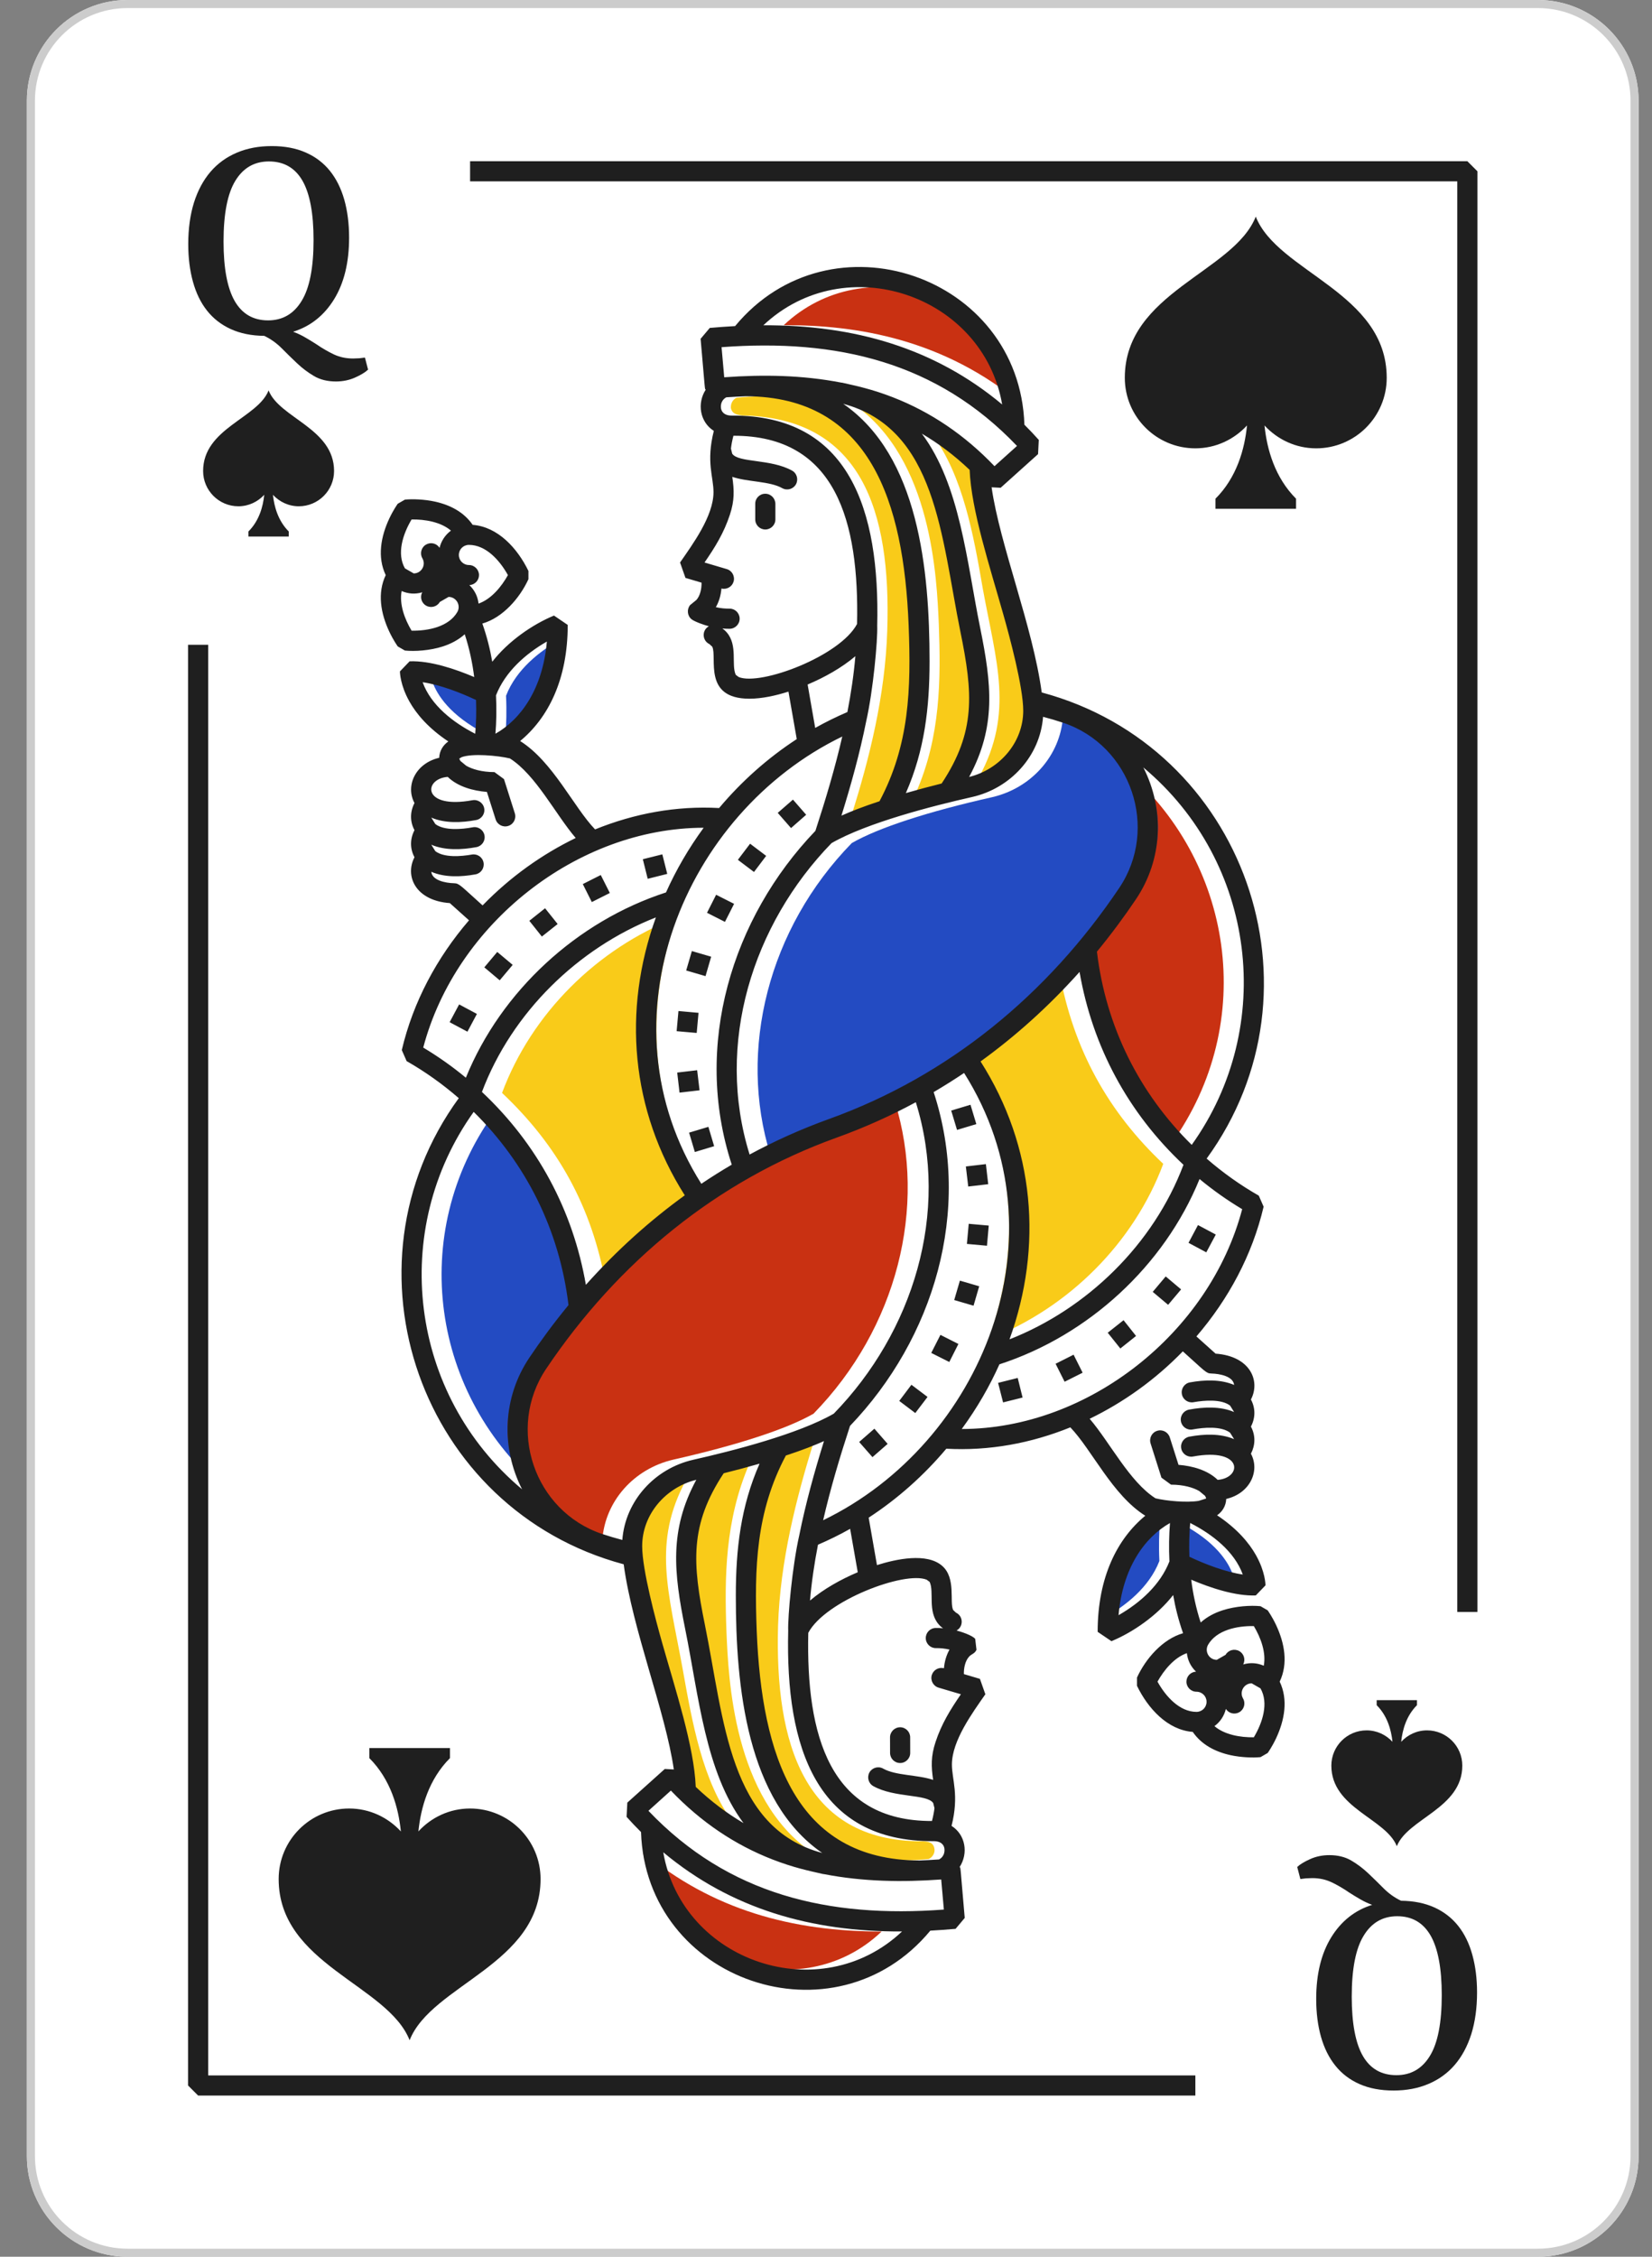 <?xml version="1.0" encoding="UTF-8" standalone="no"?>
<!DOCTYPE svg PUBLIC "-//W3C//DTD SVG 1.1//EN" "http://www.w3.org/Graphics/SVG/1.1/DTD/svg11.dtd">
<svg width="100%" height="100%" viewBox="0 0 41 56" version="1.1" xmlns="http://www.w3.org/2000/svg" xmlns:xlink="http://www.w3.org/1999/xlink" xml:space="preserve" xmlns:serif="http://www.serif.com/" style="fill-rule:evenodd;clip-rule:evenodd;stroke-linejoin:round;stroke-miterlimit:2;">
    <rect x="0" y="0" width="41" height="56" fill="#808080" stroke="none"/>
    <g transform="matrix(1,0,0,1,-496,-140)">
        <g>
            <path d="M534.167,196L499.167,196C497.786,196 496.667,194.881 496.667,193.5L496.667,142.5C496.667,141.119 497.786,140 499.167,140L534.167,140C535.548,140 536.667,141.119 536.667,142.5L536.667,193.5C536.667,194.881 535.548,196 534.167,196Z" style="fill:white;fill-rule:nonzero;"/>
            <path d="M534.167,196L499.167,196C497.786,196 496.667,194.881 496.667,193.5L496.667,142.5C496.667,141.119 497.786,140 499.167,140L534.167,140C535.548,140 536.667,141.119 536.667,142.5L536.667,193.5C536.667,194.881 535.548,196 534.167,196ZM534.167,195.8L499.167,195.8C497.896,195.8 496.867,194.771 496.867,193.5L496.867,142.5C496.867,141.229 497.896,140.2 499.167,140.2L534.167,140.2C535.438,140.2 536.467,141.229 536.467,142.5L536.467,193.5C536.467,194.771 535.438,195.8 534.167,195.8Z" style="fill:rgb(204,204,204);"/>
            <path d="M502.666,149.688C502.396,150.376 501.041,150.629 501.041,151.688C501.041,152.171 501.433,152.563 501.916,152.563C502.171,152.563 502.397,152.452 502.558,152.278C502.528,152.574 502.431,152.923 502.166,153.188L502.166,153.313L503.166,153.313L503.166,153.188C502.902,152.923 502.805,152.574 502.774,152.279C502.935,152.452 503.162,152.563 503.416,152.563C503.899,152.563 504.291,152.171 504.291,151.688C504.291,150.629 502.937,150.376 502.666,149.688Z" style="fill:rgb(31,31,31);fill-rule:nonzero;"/>
            <path d="M530.667,185.813C530.938,185.124 532.292,184.871 532.292,183.813C532.292,183.329 531.9,182.938 531.417,182.938C531.162,182.938 530.936,183.048 530.775,183.222C530.806,182.926 530.902,182.577 531.167,182.313L531.167,182.188L530.167,182.188L530.167,182.313C530.431,182.577 530.528,182.926 530.559,183.221C530.398,183.048 530.172,182.938 529.917,182.938C529.434,182.938 529.042,183.329 529.042,183.813C529.042,184.871 530.396,185.124 530.667,185.813Z" style="fill:rgb(31,31,31);fill-rule:nonzero;"/>
            <path d="M502.674,144.006C502.314,144.006 502.037,144.165 501.842,144.484C501.646,144.803 501.548,145.306 501.548,145.993C501.548,146.656 501.641,147.148 501.824,147.469C502.009,147.79 502.285,147.95 502.653,147.95C503.012,147.95 503.29,147.79 503.486,147.467C503.684,147.146 503.782,146.641 503.782,145.955C503.782,145.292 503.689,144.801 503.506,144.483C503.322,144.165 503.045,144.006 502.674,144.006ZM504.338,149.466C504.127,149.466 503.945,149.421 503.794,149.332C503.643,149.243 503.503,149.138 503.375,149.017C503.247,148.896 503.119,148.771 502.992,148.643C502.865,148.515 502.721,148.412 502.558,148.334C502.241,148.331 501.965,148.274 501.727,148.166C501.489,148.057 501.293,147.904 501.138,147.708C500.982,147.511 500.866,147.272 500.789,146.992C500.711,146.711 500.672,146.4 500.672,146.057C500.672,145.672 500.72,145.329 500.814,145.027C500.91,144.724 501.047,144.47 501.224,144.263C501.401,144.057 501.619,143.898 501.877,143.789C502.135,143.679 502.424,143.625 502.744,143.625C503.065,143.625 503.348,143.678 503.589,143.785C503.83,143.891 504.029,144.043 504.188,144.24C504.346,144.437 504.465,144.676 504.545,144.957C504.624,145.238 504.664,145.552 504.664,145.899C504.664,146.512 504.54,147.021 504.293,147.424C504.045,147.827 503.707,148.097 503.275,148.232C503.381,148.271 503.479,148.317 503.571,148.371C503.664,148.424 503.756,148.481 503.85,148.541C503.996,148.642 504.143,148.726 504.285,148.794C504.43,148.862 504.588,148.896 504.763,148.896L504.92,148.89L505.057,148.873L505.135,149.172C505.068,149.236 504.963,149.301 504.816,149.367C504.67,149.433 504.51,149.466 504.338,149.466Z" style="fill:rgb(31,31,31);fill-rule:nonzero;"/>
            <path d="M530.656,191.494C531.016,191.494 531.293,191.335 531.488,191.016C531.684,190.697 531.782,190.194 531.782,189.507C531.782,188.844 531.689,188.352 531.506,188.031C531.321,187.71 531.045,187.55 530.677,187.55C530.318,187.55 530.04,187.71 529.844,188.033C529.646,188.354 529.548,188.859 529.548,189.545C529.548,190.208 529.641,190.699 529.824,191.017C530.008,191.335 530.285,191.494 530.656,191.494ZM528.992,186.034C529.203,186.034 529.385,186.079 529.536,186.168C529.688,186.257 529.827,186.362 529.955,186.483C530.083,186.604 530.211,186.729 530.338,186.857C530.465,186.985 530.609,187.088 530.772,187.166C531.089,187.169 531.365,187.226 531.604,187.334C531.841,187.443 532.037,187.596 532.192,187.792C532.348,187.989 532.464,188.228 532.541,188.508C532.619,188.789 532.658,189.1 532.658,189.443C532.658,189.828 532.61,190.171 532.516,190.473C532.42,190.776 532.283,191.03 532.106,191.237C531.929,191.443 531.711,191.602 531.453,191.711C531.195,191.821 530.906,191.875 530.586,191.875C530.265,191.875 529.982,191.822 529.741,191.715C529.5,191.609 529.301,191.457 529.143,191.26C528.984,191.063 528.865,190.824 528.785,190.543C528.706,190.262 528.666,189.948 528.666,189.601C528.666,188.988 528.79,188.479 529.037,188.076C529.285,187.673 529.623,187.403 530.055,187.268C529.949,187.229 529.852,187.183 529.759,187.129C529.666,187.076 529.574,187.019 529.48,186.959C529.334,186.858 529.188,186.774 529.045,186.706C528.9,186.638 528.742,186.604 528.567,186.604L528.41,186.61L528.273,186.627L528.195,186.328C528.262,186.264 528.367,186.199 528.514,186.133C528.66,186.067 528.82,186.034 528.992,186.034Z" style="fill:rgb(31,31,31);fill-rule:nonzero;"/>
            <path d="M527.166,145.375C526.624,146.753 523.916,147.257 523.916,149.375C523.916,150.341 524.699,151.125 525.666,151.125C526.175,151.125 526.629,150.904 526.949,150.557C526.89,151.147 526.695,151.847 526.166,152.375L526.166,152.625L528.166,152.625L528.166,152.375C527.639,151.847 527.443,151.149 527.383,150.558C527.703,150.904 528.157,151.125 528.666,151.125C529.632,151.125 530.416,150.341 530.416,149.375C530.416,147.257 527.707,146.753 527.166,145.375Z" style="fill:rgb(31,31,31);fill-rule:nonzero;"/>
            <path d="M506.166,190.627C505.624,189.25 502.916,188.745 502.916,186.627C502.916,185.661 503.699,184.877 504.666,184.877C505.175,184.877 505.63,185.099 505.949,185.446C505.89,184.855 505.695,184.156 505.167,183.627L505.167,183.377L507.167,183.377L507.167,183.627C506.639,184.156 506.444,184.854 506.384,185.445C506.703,185.098 507.157,184.877 507.666,184.877C508.632,184.877 509.416,185.661 509.416,186.627C509.416,188.745 506.707,189.25 506.166,190.627Z" style="fill:rgb(31,31,31);fill-rule:nonzero;"/>
            <path d="M500.667,156L500.667,191.75L500.917,192L525.667,192L525.667,191.5L501.167,191.5L501.167,156L500.667,156ZM532.667,180L532.167,180L532.167,144.5L507.667,144.5L507.667,144L532.417,144L532.667,144.25L532.667,180Z" style="fill:rgb(31,31,31);fill-rule:nonzero;"/>
            <path d="M517.88,187.93C515.877,189.842 512.417,188.684 511.96,185.96C513.672,187.386 515.651,187.93 517.88,187.93Z" style="fill:rgb(201,49,18);fill-rule:nonzero;"/>
            <path d="M519.19,185.87C519.21,185.96 519.159,186.08 519.05,186.13C515.716,186.48 514.669,183.846 514.53,180.48C514.46,178.71 514.56,177.42 515.26,176.11C515.59,176 515.919,175.89 516.2,175.76C515.77,177.15 515.36,178.73 515.31,180.35C515.229,183.244 515.952,185.69 518.87,185.69C519.05,185.69 519.164,185.723 519.19,185.87Z" style="fill:rgb(249,203,25);fill-rule:nonzero;"/>
            <path d="M516.14,185.96C513.918,185.336 513.69,182.749 513.25,180.32C512.95,178.87 512.84,177.88 513.719,176.55C514.01,176.48 514.31,176.4 514.599,176.32C513.99,177.73 513.979,179.15 514.03,180.5C514.08,181.66 514.2,184.61 516.14,185.96Z" style="fill:rgb(249,203,25);fill-rule:nonzero;"/>
            <path d="M514.19,185.22C513.77,184.97 513.38,184.67 513.01,184.32C512.93,182.714 511.86,180.269 511.7,178.52C511.61,177.7 512.19,176.93 513.03,176.72C512.182,178.279 512.594,179.493 512.94,181.4C513.18,182.74 513.43,184.19 514.19,185.22Z" style="fill:rgb(249,203,25);fill-rule:nonzero;"/>
            <path d="M509.64,173.68C509.023,174.605 508.874,175.824 509.48,176.96C506.708,174.653 506.104,170.623 508.26,167.62C509.612,168.95 510.399,170.578 510.61,172.4C510.24,172.84 509.91,173.28 509.64,173.68Z" style="fill:rgb(35,75,194);fill-rule:nonzero;"/>
            <path d="M516.19,175.08C515.53,175.46 514.3,175.86 512.71,176.22C511.72,176.45 511.02,177.26 510.95,178.2C510.78,178.16 510.61,178.12 510.44,178.06C508.744,177.488 508.075,175.433 509.05,173.96C510.33,172.07 512.61,169.55 516.25,168.24C516.96,167.98 517.599,167.67 518.21,167.34C519.02,169.95 518.26,172.96 516.19,175.08Z" style="fill:rgb(201,49,18);fill-rule:nonzero;"/>
            <path d="M525.07,168.38C523.753,167.084 522.961,165.516 522.719,163.6C524.038,162.033 524.729,160.903 523.86,159.04C526.617,161.35 527.228,165.375 525.07,168.38Z" style="fill:rgb(201,49,18);fill-rule:nonzero;"/>
            <path d="M524.28,162.04C523.01,163.92 520.729,166.45 517.08,167.76C516.38,168.02 515.729,168.33 515.12,168.66C514.31,166.05 515.07,163.04 517.14,160.92C517.8,160.54 519.03,160.14 520.63,159.78C521.61,159.55 522.31,158.74 522.38,157.8C522.55,157.84 522.719,157.88 522.89,157.94C524.561,158.504 525.283,160.525 524.28,162.04Z" style="fill:rgb(35,75,194);fill-rule:nonzero;"/>
            <path d="M513.51,169.66C512.53,170.37 511.72,171.14 511.04,171.9C510.693,169.933 509.833,168.417 508.46,167.12C509.19,165.16 510.81,163.54 512.789,162.77C511.89,165.291 512.252,167.691 513.51,169.66Z" style="fill:rgb(249,203,25);fill-rule:nonzero;"/>
            <path d="M524.87,168.88C524.14,170.84 522.52,172.46 520.539,173.23C521.438,170.718 521.094,168.335 519.83,166.34C520.8,165.63 521.62,164.86 522.289,164.1C522.636,166.057 523.523,167.609 524.87,168.88Z" style="fill:rgb(249,203,25);fill-rule:nonzero;"/>
            <path d="M520.3,159.28C521.172,157.674 520.722,156.424 520.39,154.6C520.159,153.26 519.9,151.82 519.14,150.78C519.56,151.03 519.96,151.33 520.32,151.68C520.396,153.234 521.461,155.756 521.64,157.48C521.719,158.3 521.15,159.07 520.3,159.28Z" style="fill:rgb(249,203,25);fill-rule:nonzero;"/>
            <path d="M519.62,159.45C519.32,159.52 519.03,159.6 518.729,159.68C519.349,158.27 519.349,156.85 519.3,155.5C519.25,154.34 519.13,151.39 517.2,150.04C519.159,150.59 519.539,152.66 519.9,154.69C520.26,156.667 520.698,157.802 519.62,159.45Z" style="fill:rgb(249,203,25);fill-rule:nonzero;"/>
            <path d="M518.07,159.89C517.74,160 517.419,160.11 517.13,160.24C517.57,158.85 517.969,157.27 518.02,155.65C518.119,152.662 517.372,150.367 514.419,150.31C514.25,150.29 514.169,150.25 514.14,150.13C514.13,150.04 514.169,149.92 514.28,149.87C517.61,149.519 518.661,152.147 518.8,155.52C518.87,157.29 518.77,158.58 518.07,159.89Z" style="fill:rgb(249,203,25);fill-rule:nonzero;"/>
            <path d="M521.37,150.04C519.44,148.42 517.27,148.06 515.45,148.07C517.478,146.152 520.914,147.325 521.37,150.04Z" style="fill:rgb(201,49,18);fill-rule:nonzero;"/>
            <path d="M506.736,156.928C506.846,157.235 507.164,157.754 508.043,158.205C508.061,158.014 508.074,157.723 508.061,157.368C507.811,157.249 507.238,156.999 506.736,156.928Z" style="fill:rgb(35,75,194);fill-rule:nonzero;"/>
            <path d="M508.559,157.265C508.577,157.65 508.565,157.981 508.547,158.205C508.882,158.021 509.693,157.425 509.822,155.92C509.428,156.147 508.817,156.594 508.559,157.265Z" style="fill:rgb(35,75,194);fill-rule:nonzero;"/>
            <path d="M524.786,177.794C524.451,177.979 523.64,178.575 523.511,180.08C523.905,179.853 524.516,179.406 524.774,178.735C524.756,178.35 524.768,178.018 524.786,177.794Z" style="fill:rgb(35,75,194);fill-rule:nonzero;"/>
            <path d="M526.597,179.072C526.487,178.765 526.169,178.246 525.29,177.795C525.273,177.986 525.259,178.277 525.272,178.632C525.522,178.75 526.095,179.001 526.597,179.072Z" style="fill:rgb(35,75,194);fill-rule:nonzero;"/>
            <path d="M527.118,180.35C526.696,180.343 526.194,180.45 525.983,180.813C525.888,180.98 526.008,181.188 526.199,181.188L526.417,181.063C526.485,180.945 526.637,180.903 526.757,180.971C526.874,181.037 526.916,181.184 526.854,181.302C527.031,181.25 527.204,181.264 527.365,181.334C527.427,181.005 527.29,180.637 527.118,180.35ZM527.283,181.896L527.065,181.771C526.874,181.771 526.754,181.979 526.85,182.146C526.921,182.271 526.874,182.421 526.757,182.488C526.641,182.554 526.495,182.517 526.424,182.406C526.383,182.575 526.288,182.724 526.141,182.833C526.392,183.048 526.786,183.115 527.118,183.11C527.335,182.747 527.492,182.26 527.283,181.896ZM525.945,182.229C525.945,182.091 525.834,181.98 525.695,181.979C525.558,181.979 525.445,181.867 525.445,181.729C525.446,181.595 525.552,181.487 525.684,181.481C525.551,181.354 525.476,181.198 525.456,181.022C525.14,181.133 524.888,181.442 524.727,181.729C524.933,182.099 525.275,182.479 525.695,182.479C525.834,182.479 525.945,182.368 525.945,182.229ZM525.751,177.243L525.927,177.187L525.935,177.175L525.908,177.119L525.763,176.999C525.617,176.914 525.377,176.841 525.063,176.841L524.825,176.667L524.556,175.819C524.514,175.687 524.587,175.546 524.719,175.505C524.85,175.463 524.99,175.536 525.032,175.667L525.249,176.349C525.596,176.376 525.973,176.481 526.221,176.722C526.834,176.675 526.858,175.912 525.607,176.143C525.472,176.167 525.341,176.078 525.316,175.942C525.291,175.806 525.381,175.676 525.517,175.65C525.882,175.583 526.289,175.566 526.629,175.712L526.528,175.551C526.306,175.383 525.874,175.42 525.601,175.471C525.465,175.497 525.334,175.407 525.309,175.271C525.283,175.136 525.373,175.005 525.509,174.979C525.876,174.911 526.287,174.892 526.629,175.039L526.528,174.878C526.311,174.714 525.891,174.747 525.622,174.795C525.486,174.819 525.356,174.729 525.332,174.593C525.308,174.457 525.397,174.327 525.533,174.303C525.894,174.238 526.294,174.223 526.629,174.367C526.607,174.153 526.277,174.088 526.062,174.083C525.935,174.081 525.915,174.034 525.356,173.533C524.662,174.246 523.879,174.801 523.044,175.206C523.552,175.801 524.033,176.769 524.678,177.18C524.958,177.246 525.455,177.292 525.751,177.243ZM525.037,177.793C524.405,178.15 523.861,178.911 523.761,180.08C524.3,179.771 524.797,179.325 525.023,178.746C525.007,178.416 525.013,178.095 525.037,177.793ZM526.829,170.005C526.458,169.783 526.104,169.533 525.771,169.257C524.895,171.412 523.008,173.14 520.804,173.855C520.56,174.399 520.253,174.935 519.869,175.46C523.015,175.456 526.021,173.069 526.829,170.005ZM519.927,166.625C519.684,166.789 519.432,166.947 519.172,167.1C520.138,170.055 519.168,173.221 517.096,175.383C516.843,176.157 516.61,176.937 516.429,177.724C520.367,175.818 522.487,170.68 519.927,166.625ZM516.06,180.518C516.005,183.059 516.586,185.194 519.13,185.187C519.161,185.068 519.181,184.962 519.192,184.868L519.161,184.742C519.008,184.513 518.202,184.617 517.675,184.322C517.554,184.255 517.512,184.103 517.578,183.982C517.646,183.862 517.799,183.819 517.919,183.887C518.229,184.063 518.77,184.036 519.159,184.167C519.11,183.835 519.102,183.579 519.219,183.226C519.367,182.778 519.583,182.427 519.848,182.042L519.294,181.878C519.163,181.839 519.086,181.7 519.125,181.567C519.164,181.438 519.297,181.364 519.427,181.396C519.442,181.231 519.484,181.079 519.565,180.933C519.439,180.905 519.336,180.896 519.229,180.897C519.093,180.9 518.979,180.79 518.976,180.652C518.974,180.514 519.083,180.4 519.222,180.397C519.482,180.393 519.417,180.449 519.296,180.307C519.016,179.983 519.19,179.503 519.072,179.254L519,179.2C518.452,178.975 516.479,179.723 516.06,180.518ZM516.103,179.717C516.447,179.425 516.877,179.188 517.288,179.014L517.099,177.937C516.841,178.083 516.573,178.214 516.301,178.331C516.211,178.792 516.143,179.253 516.103,179.717ZM519.409,185.789C519.357,185.709 519.263,185.687 519.169,185.687C516.274,185.703 515.49,183.375 515.562,180.468C515.549,180.115 515.663,178.862 515.836,178.099C515.995,177.307 516.211,176.527 516.45,175.76C516.209,175.867 515.927,175.979 515.504,176.118C514.765,177.508 514.719,178.891 514.781,180.481C514.905,183.557 515.742,186.157 518.82,186.167C518.979,186.161 519.142,186.152 519.305,186.141C519.445,186.07 519.474,185.892 519.409,185.789ZM519.425,187.385L519.359,186.638C518.386,186.708 517.421,186.693 516.453,186.506L516.427,186.503C516.067,186.421 515.697,186.345 515.176,186.143C514.24,185.78 513.396,185.213 512.65,184.432L512.093,184.934C514.078,187.018 516.565,187.599 519.425,187.385ZM518.387,187.928C516.149,187.938 514.151,187.374 512.461,185.963C512.931,188.688 516.36,189.841 518.387,187.928ZM513.267,184.34C513.646,184.7 514.041,184.997 514.453,185.239C513.504,183.969 513.341,182.074 513.005,180.422C512.723,179.023 512.604,177.975 513.281,176.72C512.516,176.91 511.938,177.582 511.938,178.366C511.938,178.956 512.274,180.201 512.435,180.77C512.76,181.918 513.229,183.343 513.267,184.34ZM513.961,176.558C513.111,177.843 513.185,178.797 513.495,180.322C513.974,182.679 514.091,185.36 516.406,185.98C514.533,184.688 514.262,181.859 514.262,179.593C514.262,178.44 514.383,177.383 514.851,176.32C514.549,176.407 514.247,176.487 513.961,176.558ZM513.206,176.223C514.195,176 515.818,175.583 516.693,175.079C518.656,173.061 519.585,170.101 518.729,167.351C518.117,167.682 517.459,167.98 516.75,168.235C513.793,169.301 511.339,171.313 509.556,173.964C508.559,175.445 509.258,177.498 510.943,178.064C511.111,178.12 511.279,178.169 511.445,178.213C511.517,177.245 512.248,176.44 513.206,176.223ZM508.957,176.956C508.43,175.922 508.472,174.678 509.141,173.685C509.419,173.271 509.741,172.832 510.109,172.385C509.885,170.514 509.048,168.861 507.756,167.591C505.664,170.519 506.149,174.605 508.957,176.956ZM507.562,166.743C508.438,164.588 510.324,162.86 512.529,162.145C512.783,161.579 513.094,161.046 513.464,160.54C510.323,160.544 507.314,162.925 506.504,165.995C506.875,166.217 507.229,166.467 507.562,166.743ZM507.977,162.467C508.668,161.756 509.451,161.201 510.288,160.794C509.78,160.199 509.3,159.231 508.655,158.82C508.359,158.75 507.723,158.689 507.456,158.789L507.398,158.825L507.425,158.881L507.57,159.001C507.716,159.086 507.956,159.159 508.271,159.159L508.508,159.333L508.777,160.181C508.819,160.313 508.746,160.454 508.614,160.495C508.482,160.537 508.343,160.464 508.301,160.333L508.084,159.651C507.737,159.624 507.36,159.519 507.112,159.278C506.502,159.325 506.473,160.088 507.726,159.857C507.861,159.833 507.992,159.922 508.017,160.058C508.042,160.194 507.952,160.324 507.816,160.349C507.451,160.417 507.043,160.434 506.704,160.288L506.805,160.449C507.027,160.617 507.46,160.58 507.732,160.529C507.868,160.503 507.999,160.593 508.024,160.729C508.05,160.864 507.96,160.995 507.824,161.021C507.456,161.089 507.045,161.107 506.704,160.961L506.805,161.122C507.022,161.286 507.442,161.253 507.711,161.205C507.847,161.181 507.978,161.271 508.001,161.407C508.025,161.543 507.936,161.673 507.799,161.697C507.439,161.762 507.039,161.777 506.704,161.633C506.726,161.847 507.055,161.912 507.271,161.917C507.399,161.919 507.438,161.984 507.977,162.467ZM507.794,158.208C507.817,157.949 507.825,157.663 507.814,157.37C507.427,157.186 506.918,156.991 506.489,156.929C506.696,157.501 507.245,157.928 507.794,158.208ZM507.877,154.978C508.193,154.867 508.445,154.559 508.606,154.271C508.402,153.904 508.06,153.521 507.638,153.521C507.499,153.521 507.388,153.632 507.388,153.771C507.388,153.909 507.499,154.02 507.638,154.021C507.775,154.021 507.888,154.133 507.888,154.271C507.887,154.405 507.781,154.513 507.649,154.519C507.781,154.646 507.857,154.802 507.877,154.978ZM507.133,154.812L506.916,154.937C506.848,155.055 506.696,155.097 506.576,155.029C506.459,154.963 506.417,154.816 506.479,154.698C506.302,154.75 506.129,154.736 505.968,154.666C505.906,154.996 506.044,155.364 506.215,155.65C506.634,155.657 507.139,155.551 507.35,155.187C507.445,155.02 507.324,154.812 507.133,154.812ZM506.05,154.104L506.268,154.229C506.458,154.229 506.58,154.022 506.483,153.854C506.413,153.731 506.457,153.579 506.576,153.512C506.692,153.446 506.838,153.483 506.909,153.594C506.949,153.43 507.042,153.279 507.192,153.167C506.941,152.952 506.548,152.885 506.215,152.89C505.998,153.253 505.841,153.74 506.05,154.104ZM508.296,158.207C508.928,157.851 509.472,157.089 509.572,155.92C509.035,156.228 508.537,156.674 508.31,157.254C508.326,157.593 508.32,157.914 508.296,158.207ZM512.278,162.765C510.349,163.522 508.704,165.123 507.961,167.096C509.332,168.383 510.221,170.031 510.54,171.882C511.316,171.015 512.135,170.284 512.995,169.661C511.651,167.546 511.446,165.072 512.278,162.765ZM513.406,169.375C513.649,169.211 513.901,169.053 514.161,168.9C513.193,165.943 514.167,162.776 516.237,160.617C516.49,159.843 516.723,159.063 516.904,158.276C512.982,160.174 510.837,165.307 513.406,169.375ZM517.271,155.483C517.326,152.946 516.75,150.806 514.202,150.813C514.172,150.932 514.151,151.038 514.141,151.132L514.172,151.258C514.325,151.487 515.13,151.383 515.658,151.678C515.779,151.745 515.82,151.898 515.754,152.018C515.687,152.138 515.534,152.181 515.413,152.113C515.104,151.938 514.56,151.963 514.174,151.833C514.223,152.166 514.231,152.421 514.114,152.774C513.966,153.223 513.75,153.574 513.485,153.958L514.038,154.122C514.169,154.161 514.245,154.3 514.206,154.433C514.168,154.562 514.034,154.636 513.905,154.604C513.89,154.768 513.849,154.921 513.766,155.067C513.896,155.096 513.994,155.103 514.103,155.103C514.241,155.1 514.354,155.21 514.357,155.348C514.359,155.486 514.249,155.6 514.111,155.603C513.849,155.606 513.916,155.552 514.037,155.693C514.317,156.017 514.143,156.498 514.261,156.746L514.333,156.8C514.875,157.023 516.849,156.283 517.271,155.483ZM517.229,156.283C516.888,156.572 516.463,156.809 516.044,156.986L516.232,158.063C516.492,157.917 516.758,157.786 517.031,157.669C517.12,157.208 517.189,156.747 517.229,156.283ZM513.924,150.211C513.976,150.29 514.068,150.313 514.164,150.313C517.073,150.297 517.84,152.645 517.771,155.532C517.784,155.886 517.672,157.128 517.497,157.901C517.338,158.693 517.122,159.473 516.883,160.24C517.124,160.133 517.406,160.021 517.828,159.882C518.568,158.492 518.614,157.109 518.551,155.519C518.429,152.447 517.591,149.844 514.513,149.833C514.353,149.839 514.19,149.848 514.026,149.859C513.888,149.93 513.857,150.107 513.924,150.211ZM513.908,148.615L513.974,149.362C514.947,149.292 515.912,149.307 516.878,149.494L516.905,149.497C517.265,149.579 517.636,149.655 518.156,149.857C519.099,150.223 519.94,150.792 520.682,151.568L521.24,151.066C519.255,148.982 516.767,148.401 513.908,148.615ZM514.945,148.072C517.188,148.062 519.185,148.628 520.872,150.037C520.401,147.313 516.974,146.158 514.945,148.072ZM520.065,151.66C519.688,151.3 519.292,151.004 518.879,150.761C519.828,152.03 519.991,153.928 520.326,155.578C520.61,156.976 520.729,158.024 520.052,159.28C520.818,159.09 521.395,158.418 521.395,157.634C521.393,157.043 521.057,155.796 520.896,155.23C520.568,154.068 520.104,152.655 520.065,151.66ZM519.37,159.442C520.224,158.154 520.146,157.197 519.836,155.678C519.356,153.314 519.239,150.64 516.927,150.02C518.8,151.313 519.07,154.14 519.07,156.407C519.07,157.56 518.948,158.617 518.482,159.68C518.784,159.593 519.086,159.513 519.37,159.442ZM520.127,159.777C519.143,159.999 517.515,160.417 516.638,160.921C514.674,162.942 513.748,165.903 514.604,168.649C515.216,168.318 515.874,168.02 516.581,167.765C519.539,166.699 521.994,164.687 523.776,162.036C524.773,160.555 524.075,158.502 522.39,157.936C522.222,157.88 522.054,157.831 521.887,157.787C521.815,158.755 521.085,159.56 520.127,159.777ZM521.055,173.235C522.979,172.479 524.627,170.881 525.372,168.904C524,167.617 523.112,165.969 522.793,164.118C522.02,164.981 521.202,165.713 520.336,166.339C521.684,168.458 521.886,170.932 521.055,173.235ZM524.376,159.044C524.903,160.077 524.861,161.322 524.192,162.315C523.914,162.729 523.591,163.168 523.224,163.615C523.447,165.482 524.281,167.136 525.577,168.409C527.674,165.475 527.179,161.39 524.376,159.044ZM525.539,177.792C525.516,178.05 525.508,178.337 525.519,178.63C525.909,178.815 526.417,179.009 526.844,179.071C526.637,178.499 526.088,178.072 525.539,177.792ZM527.76,181.729C527.974,182.177 527.881,182.685 527.671,183.134C527.568,183.352 527.467,183.492 527.461,183.5L527.284,183.602C527.102,183.621 526.804,183.611 526.538,183.553C526.158,183.469 525.82,183.293 525.602,182.976C524.977,182.928 524.492,182.397 524.218,181.832L524.218,181.628C524.431,181.162 524.854,180.672 525.362,180.527C525.248,180.205 525.169,179.885 525.116,179.58C524.717,180.092 524.11,180.508 523.584,180.725L523.242,180.493C523.242,179.127 523.736,178.179 524.424,177.612C523.606,177.098 523.099,175.975 522.564,175.419C521.59,175.813 520.551,176.008 519.486,175.949C518.931,176.609 518.281,177.189 517.559,177.66L517.765,178.837C518.244,178.686 519,178.525 519.38,178.853C519.734,179.156 519.56,179.755 519.656,179.952L519.726,180.017C519.908,180.104 519.918,180.361 519.74,180.46C519.846,180.488 520.128,180.577 520.203,180.668L520.235,180.94C520.18,181.047 520.117,181.034 520.047,181.113C519.952,181.222 519.918,181.396 519.922,181.542L520.32,181.66L520.455,182.042C520.133,182.505 519.625,183.196 519.625,183.785C519.624,184.157 519.81,184.542 519.616,185.308C519.959,185.524 520.041,185.984 519.815,186.332C519.844,186.354 519.823,186.211 519.943,187.592L519.716,187.863C519.517,187.881 519.306,187.896 519.089,187.908C516.719,190.772 512.031,189.172 511.909,185.461C511.788,185.341 511.669,185.216 511.551,185.084L511.569,184.731L512.499,183.896L512.723,183.908C512.518,182.478 511.7,180.452 511.479,178.817C506.44,177.465 504.327,171.456 507.386,167.25C506.985,166.902 506.552,166.593 506.092,166.331L505.972,166.057C506.252,164.863 506.843,163.763 507.64,162.837L507.164,162.41C506.313,162.349 506.042,161.74 506.287,161.272C506.168,161.052 506.178,160.808 506.287,160.6C506.167,160.378 506.179,160.133 506.287,159.927C506.055,159.498 506.313,158.94 506.9,158.804C506.907,158.629 506.999,158.487 507.127,158.399C506.629,158.068 506.331,157.712 506.16,157.406C505.933,157 505.926,156.691 505.926,156.66L506.166,156.41C506.675,156.39 507.302,156.602 507.769,156.801C507.727,156.464 507.653,156.101 507.534,155.739C507.374,155.881 507.191,155.976 506.991,156.041C506.673,156.144 506.294,156.168 506.049,156.143L505.872,156.041C505.866,156.032 505.765,155.893 505.662,155.675C505.449,155.222 505.36,154.719 505.573,154.271C505.359,153.823 505.452,153.314 505.662,152.866C505.765,152.648 505.866,152.508 505.872,152.5L506.049,152.398C506.231,152.379 506.529,152.389 506.795,152.447C507.175,152.531 507.513,152.707 507.731,153.024C508.355,153.072 508.84,153.601 509.115,154.168L509.115,154.372C508.902,154.838 508.479,155.328 507.971,155.473C508.085,155.795 508.164,156.115 508.217,156.421C508.612,155.912 509.218,155.494 509.749,155.275L510.09,155.507C510.09,156.873 509.597,157.821 508.909,158.388C509.724,158.901 510.237,160.029 510.769,160.581C511.743,160.187 512.781,159.992 513.847,160.051C514.401,159.391 515.052,158.811 515.774,158.34L515.568,157.162C515.262,157.259 514.918,157.338 514.597,157.338C513.435,157.337 513.807,156.314 513.677,156.048L513.607,155.983C513.424,155.896 513.414,155.638 513.593,155.54C513.466,155.507 513.236,155.425 513.164,155.367C513.057,155.281 513.041,155.122 513.127,155.015L513.284,154.887C513.38,154.778 513.414,154.606 513.411,154.458L513.012,154.34L512.878,153.958C513.195,153.5 513.706,152.807 513.708,152.215C513.709,151.829 513.52,151.47 513.716,150.692C513.367,150.472 513.296,150.005 513.516,149.668C513.489,149.646 513.508,149.791 513.388,148.407L513.616,148.137C513.815,148.119 514.026,148.104 514.244,148.092C516.61,145.232 521.302,146.823 521.424,150.539C521.544,150.659 521.664,150.784 521.781,150.916L521.763,151.269L520.834,152.104L520.61,152.092C520.815,153.525 521.633,155.548 521.854,157.183C526.894,158.535 529.005,164.545 525.947,168.75C526.348,169.098 526.781,169.407 527.241,169.669L527.361,169.943C527.081,171.137 526.49,172.237 525.693,173.163L526.169,173.59C527.027,173.651 527.288,174.264 527.046,174.728C527.165,174.948 527.155,175.192 527.046,175.4C527.167,175.625 527.153,175.868 527.046,176.073C527.278,176.503 527.02,177.06 526.433,177.195C526.426,177.37 526.335,177.513 526.206,177.601C526.704,177.932 527.002,178.288 527.173,178.594C527.4,179 527.407,179.309 527.407,179.34L527.166,179.59C526.657,179.609 526.033,179.399 525.564,179.199C525.606,179.536 525.68,179.898 525.799,180.261C525.958,180.119 526.141,180.024 526.342,179.959C526.661,179.855 527.04,179.832 527.284,179.857L527.461,179.959C527.467,179.968 527.568,180.107 527.671,180.325C527.881,180.774 527.974,181.278 527.76,181.729ZM524.931,171.674L524.609,172.057L524.991,172.378L525.313,171.996L524.931,171.674ZM522.198,173.841L522.422,174.287L522.869,174.063L522.645,173.616C522.37,173.754 522.474,173.702 522.198,173.841ZM526.174,170.635L525.732,170.399L525.497,170.84L525.938,171.076C526.085,170.802 526.025,170.913 526.174,170.635ZM523.492,173.071L523.805,173.462L524.195,173.151L523.885,172.76C523.645,172.951 523.732,172.88 523.492,173.071ZM520.771,174.315L520.895,174.8L521.379,174.679L521.258,174.193L520.771,174.315ZM511.135,162.159L510.91,161.713L510.464,161.938L510.688,162.384C510.963,162.246 510.859,162.298 511.135,162.159ZM508.724,163.943L508.341,163.622C508.143,163.858 508.22,163.767 508.02,164.004L508.402,164.326L508.724,163.943ZM512.56,161.685L512.438,161.2L511.954,161.321L512.075,161.807C512.373,161.732 512.26,161.76 512.56,161.685ZM507.836,165.16L507.395,164.924L507.159,165.365L507.601,165.601L507.836,165.16ZM509.84,162.929L509.528,162.538L509.137,162.849L509.448,163.24C509.688,163.049 509.6,163.12 509.84,162.929ZM513.102,168.106L513.245,168.586L513.724,168.442L513.581,167.962L513.102,168.106ZM513.302,166.557L512.807,166.615L512.865,167.113L513.362,167.055C513.325,166.743 513.338,166.855 513.302,166.557ZM515.015,161.238L514.616,160.936L514.313,161.336L514.713,161.638C514.901,161.388 514.834,161.478 515.015,161.238ZM513.65,163.74L513.171,163.6L513.03,164.082L513.51,164.222C513.598,163.921 513.565,164.031 513.65,163.74ZM514.219,162.428L513.773,162.203C513.632,162.482 513.682,162.382 513.547,162.65L513.992,162.876L514.219,162.428ZM513.291,165.632C513.318,165.32 513.31,165.432 513.336,165.133L512.838,165.088L512.793,165.588L513.291,165.632ZM516.008,160.218L515.68,159.842L515.302,160.171L515.632,160.548L516.008,160.218ZM520.231,167.894L520.086,167.414L519.607,167.558L519.752,168.038L520.231,167.894ZM520.042,170.368C520.013,170.681 520.023,170.565 519.997,170.867L520.495,170.912L520.539,170.412L520.042,170.368ZM518.318,174.763L518.716,175.064L519.02,174.664L518.62,174.362C518.515,174.502 518.425,174.621 518.318,174.763ZM519.682,172.26L520.162,172.4L520.302,171.918L519.823,171.778C519.737,172.071 519.766,171.976 519.682,172.26ZM519.112,173.572L519.56,173.797C519.701,173.518 519.649,173.62 519.786,173.35L519.34,173.124L519.112,173.572ZM520.03,169.443L520.526,169.385L520.468,168.887L519.971,168.945C520.008,169.258 519.992,169.132 520.03,169.443ZM517.323,175.782L517.653,176.158L518.03,175.829L517.701,175.452L517.323,175.782ZM518.34,183.748C518.478,183.748 518.59,183.636 518.59,183.498C518.589,183.369 518.589,183.24 518.589,183.111C518.589,182.973 518.478,182.861 518.339,182.861C518.201,182.862 518.089,182.974 518.089,183.112C518.089,183.24 518.089,183.369 518.09,183.498C518.09,183.636 518.201,183.748 518.34,183.748ZM515.244,152.502L515.244,152.889C515.244,153.026 515.132,153.139 514.994,153.139C514.854,153.139 514.744,153.026 514.744,152.889L514.744,152.502C514.742,152.364 514.854,152.252 514.992,152.252C515.132,152.252 515.242,152.364 515.244,152.502Z" style="fill:rgb(31,31,31);fill-rule:nonzero;"/>
        </g>
    </g>
</svg>
